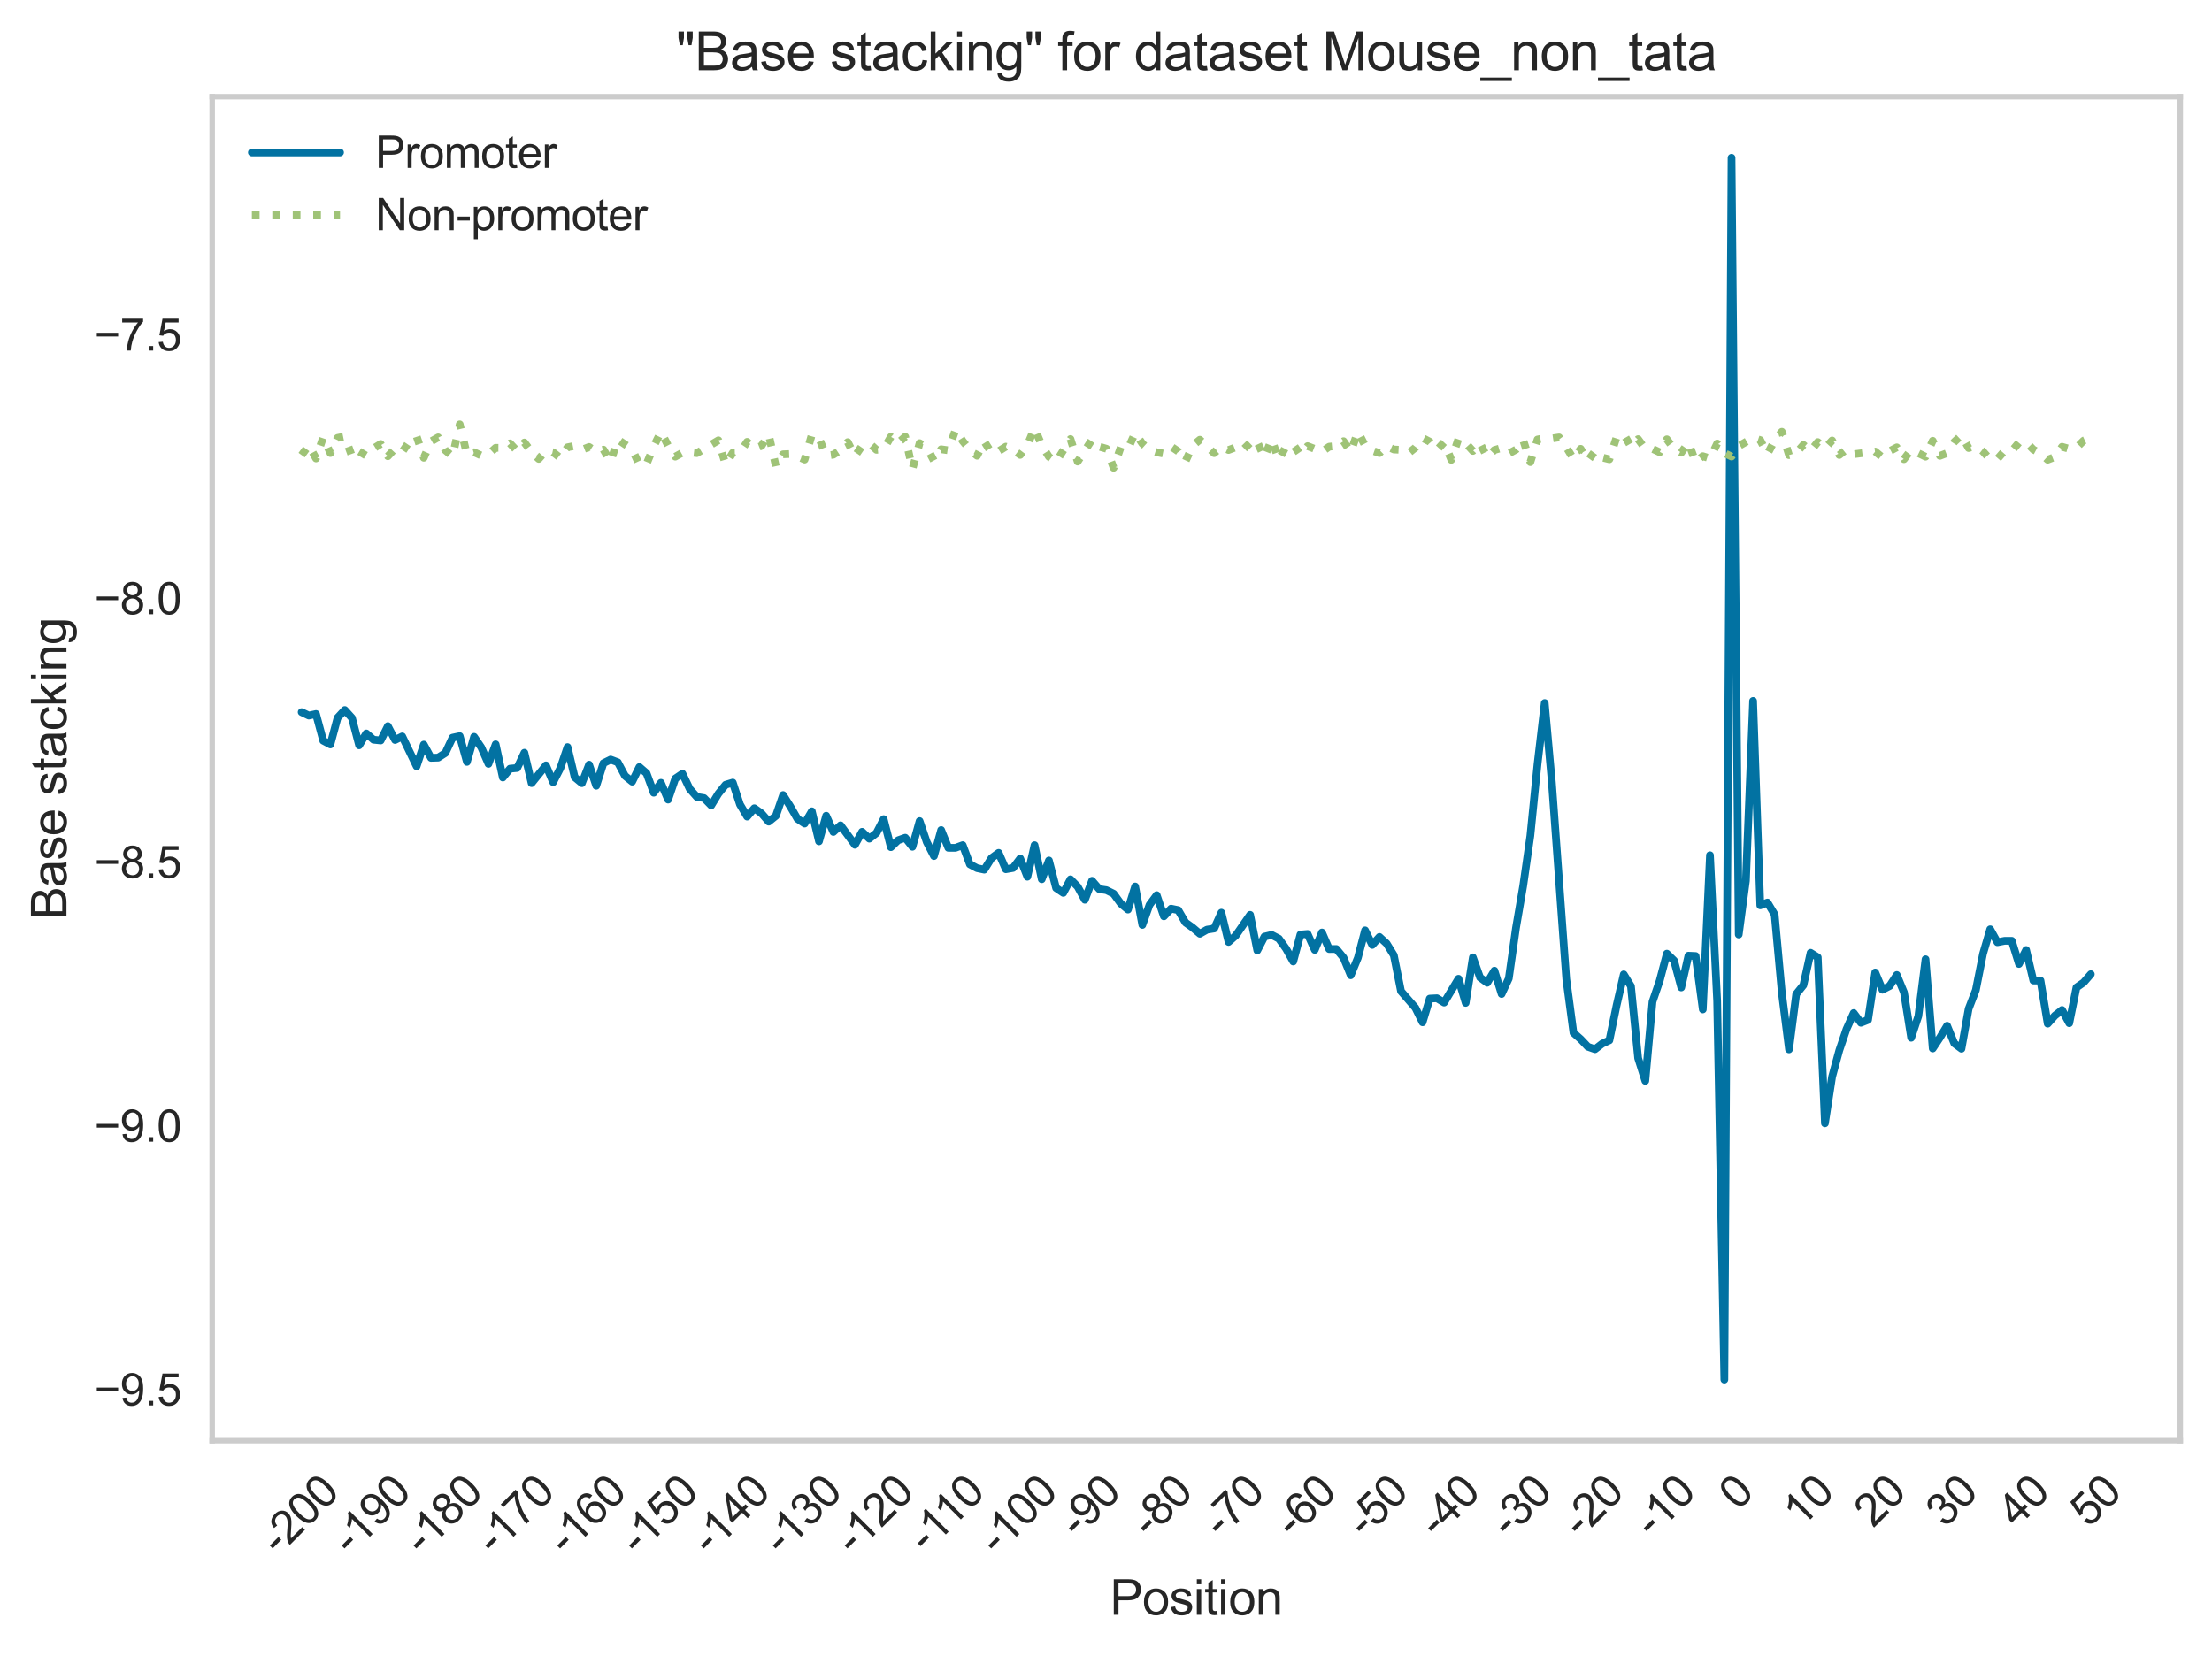 <?xml version="1.0" encoding="utf-8" standalone="no"?>
<!DOCTYPE svg PUBLIC "-//W3C//DTD SVG 1.1//EN"
  "http://www.w3.org/Graphics/SVG/1.1/DTD/svg11.dtd">
<svg xmlns:xlink="http://www.w3.org/1999/xlink" width="501.729pt" height="375.733pt" viewBox="0 0 501.729 375.733" xmlns="http://www.w3.org/2000/svg" version="1.1">
 <defs>
  <style type="text/css">*{stroke-linejoin: round; stroke-linecap: butt}</style>
 </defs>
 <g id="figure_1">
  <g id="patch_1">
   <path d="M 0 375.733 
L 501.729 375.733 
L 501.729 0 
L 0 0 
z
" style="fill: #ffffff"/>
  </g>
  <g id="axes_1">
   <g id="patch_2">
    <path d="M 48.129 326.856 
L 494.529 326.856 
L 494.529 21.936 
L 48.129 21.936 
z
" style="fill: #ffffff"/>
   </g>
   <g id="matplotlib.axis_1">
    <g id="xtick_1">
     <g id="line2d_1"/>
     <g id="text_1">
      <!-- -200 -->
      <g style="fill: #262626" transform="translate(63.173 353.068) rotate(-45) scale(0.1 -0.1)">
       <defs>
        <path id="ArialMT-2d" d="M 203 1375 
L 203 1941 
L 1931 1941 
L 1931 1375 
L 203 1375 
z
" transform="scale(0.016)"/>
        <path id="ArialMT-32" d="M 3222 541 
L 3222 0 
L 194 0 
Q 188 203 259 391 
Q 375 700 629 1000 
Q 884 1300 1366 1694 
Q 2113 2306 2375 2664 
Q 2638 3022 2638 3341 
Q 2638 3675 2398 3904 
Q 2159 4134 1775 4134 
Q 1369 4134 1125 3890 
Q 881 3647 878 3216 
L 300 3275 
Q 359 3922 746 4261 
Q 1134 4600 1788 4600 
Q 2447 4600 2831 4234 
Q 3216 3869 3216 3328 
Q 3216 3053 3103 2787 
Q 2991 2522 2730 2228 
Q 2469 1934 1863 1422 
Q 1356 997 1212 845 
Q 1069 694 975 541 
L 3222 541 
z
" transform="scale(0.016)"/>
        <path id="ArialMT-30" d="M 266 2259 
Q 266 3072 433 3567 
Q 600 4063 929 4331 
Q 1259 4600 1759 4600 
Q 2128 4600 2406 4451 
Q 2684 4303 2865 4023 
Q 3047 3744 3150 3342 
Q 3253 2941 3253 2259 
Q 3253 1453 3087 958 
Q 2922 463 2592 192 
Q 2263 -78 1759 -78 
Q 1097 -78 719 397 
Q 266 969 266 2259 
z
M 844 2259 
Q 844 1131 1108 757 
Q 1372 384 1759 384 
Q 2147 384 2411 759 
Q 2675 1134 2675 2259 
Q 2675 3391 2411 3762 
Q 2147 4134 1753 4134 
Q 1366 4134 1134 3806 
Q 844 3388 844 2259 
z
" transform="scale(0.016)"/>
       </defs>
       <use xlink:href="#ArialMT-2d"/>
       <use xlink:href="#ArialMT-32" x="33.301"/>
       <use xlink:href="#ArialMT-30" x="88.916"/>
       <use xlink:href="#ArialMT-30" x="144.531"/>
      </g>
     </g>
    </g>
    <g id="xtick_2">
     <g id="line2d_2"/>
     <g id="text_2">
      <!-- -190 -->
      <g style="fill: #262626" transform="translate(79.471 353.068) rotate(-45) scale(0.1 -0.1)">
       <defs>
        <path id="ArialMT-31" d="M 2384 0 
L 1822 0 
L 1822 3584 
Q 1619 3391 1289 3197 
Q 959 3003 697 2906 
L 697 3450 
Q 1169 3672 1522 3987 
Q 1875 4303 2022 4600 
L 2384 4600 
L 2384 0 
z
" transform="scale(0.016)"/>
        <path id="ArialMT-39" d="M 350 1059 
L 891 1109 
Q 959 728 1153 556 
Q 1347 384 1650 384 
Q 1909 384 2104 503 
Q 2300 622 2425 820 
Q 2550 1019 2634 1356 
Q 2719 1694 2719 2044 
Q 2719 2081 2716 2156 
Q 2547 1888 2255 1720 
Q 1963 1553 1622 1553 
Q 1053 1553 659 1965 
Q 266 2378 266 3053 
Q 266 3750 677 4175 
Q 1088 4600 1706 4600 
Q 2153 4600 2523 4359 
Q 2894 4119 3086 3673 
Q 3278 3228 3278 2384 
Q 3278 1506 3087 986 
Q 2897 466 2520 194 
Q 2144 -78 1638 -78 
Q 1100 -78 759 220 
Q 419 519 350 1059 
z
M 2653 3081 
Q 2653 3566 2395 3850 
Q 2138 4134 1775 4134 
Q 1400 4134 1122 3828 
Q 844 3522 844 3034 
Q 844 2597 1108 2323 
Q 1372 2050 1759 2050 
Q 2150 2050 2401 2323 
Q 2653 2597 2653 3081 
z
" transform="scale(0.016)"/>
       </defs>
       <use xlink:href="#ArialMT-2d"/>
       <use xlink:href="#ArialMT-31" x="33.301"/>
       <use xlink:href="#ArialMT-39" x="88.916"/>
       <use xlink:href="#ArialMT-30" x="144.531"/>
      </g>
     </g>
    </g>
    <g id="xtick_3">
     <g id="line2d_3"/>
     <g id="text_3">
      <!-- -180 -->
      <g style="fill: #262626" transform="translate(95.769 353.068) rotate(-45) scale(0.1 -0.1)">
       <defs>
        <path id="ArialMT-38" d="M 1131 2484 
Q 781 2613 612 2850 
Q 444 3088 444 3419 
Q 444 3919 803 4259 
Q 1163 4600 1759 4600 
Q 2359 4600 2725 4251 
Q 3091 3903 3091 3403 
Q 3091 3084 2923 2848 
Q 2756 2613 2416 2484 
Q 2838 2347 3058 2040 
Q 3278 1734 3278 1309 
Q 3278 722 2862 322 
Q 2447 -78 1769 -78 
Q 1091 -78 675 323 
Q 259 725 259 1325 
Q 259 1772 486 2073 
Q 713 2375 1131 2484 
z
M 1019 3438 
Q 1019 3113 1228 2906 
Q 1438 2700 1772 2700 
Q 2097 2700 2305 2904 
Q 2513 3109 2513 3406 
Q 2513 3716 2298 3927 
Q 2084 4138 1766 4138 
Q 1444 4138 1231 3931 
Q 1019 3725 1019 3438 
z
M 838 1322 
Q 838 1081 952 856 
Q 1066 631 1291 507 
Q 1516 384 1775 384 
Q 2178 384 2440 643 
Q 2703 903 2703 1303 
Q 2703 1709 2433 1975 
Q 2163 2241 1756 2241 
Q 1359 2241 1098 1978 
Q 838 1716 838 1322 
z
" transform="scale(0.016)"/>
       </defs>
       <use xlink:href="#ArialMT-2d"/>
       <use xlink:href="#ArialMT-31" x="33.301"/>
       <use xlink:href="#ArialMT-38" x="88.916"/>
       <use xlink:href="#ArialMT-30" x="144.531"/>
      </g>
     </g>
    </g>
    <g id="xtick_4">
     <g id="line2d_4"/>
     <g id="text_4">
      <!-- -170 -->
      <g style="fill: #262626" transform="translate(112.067 353.068) rotate(-45) scale(0.1 -0.1)">
       <defs>
        <path id="ArialMT-37" d="M 303 3981 
L 303 4522 
L 3269 4522 
L 3269 4084 
Q 2831 3619 2401 2847 
Q 1972 2075 1738 1259 
Q 1569 684 1522 0 
L 944 0 
Q 953 541 1156 1306 
Q 1359 2072 1739 2783 
Q 2119 3494 2547 3981 
L 303 3981 
z
" transform="scale(0.016)"/>
       </defs>
       <use xlink:href="#ArialMT-2d"/>
       <use xlink:href="#ArialMT-31" x="33.301"/>
       <use xlink:href="#ArialMT-37" x="88.916"/>
       <use xlink:href="#ArialMT-30" x="144.531"/>
      </g>
     </g>
    </g>
    <g id="xtick_5">
     <g id="line2d_5"/>
     <g id="text_5">
      <!-- -160 -->
      <g style="fill: #262626" transform="translate(128.364 353.068) rotate(-45) scale(0.1 -0.1)">
       <defs>
        <path id="ArialMT-36" d="M 3184 3459 
L 2625 3416 
Q 2550 3747 2413 3897 
Q 2184 4138 1850 4138 
Q 1581 4138 1378 3988 
Q 1113 3794 959 3422 
Q 806 3050 800 2363 
Q 1003 2672 1297 2822 
Q 1591 2972 1913 2972 
Q 2475 2972 2870 2558 
Q 3266 2144 3266 1488 
Q 3266 1056 3080 686 
Q 2894 316 2569 119 
Q 2244 -78 1831 -78 
Q 1128 -78 684 439 
Q 241 956 241 2144 
Q 241 3472 731 4075 
Q 1159 4600 1884 4600 
Q 2425 4600 2770 4297 
Q 3116 3994 3184 3459 
z
M 888 1484 
Q 888 1194 1011 928 
Q 1134 663 1356 523 
Q 1578 384 1822 384 
Q 2178 384 2434 671 
Q 2691 959 2691 1453 
Q 2691 1928 2437 2201 
Q 2184 2475 1800 2475 
Q 1419 2475 1153 2201 
Q 888 1928 888 1484 
z
" transform="scale(0.016)"/>
       </defs>
       <use xlink:href="#ArialMT-2d"/>
       <use xlink:href="#ArialMT-31" x="33.301"/>
       <use xlink:href="#ArialMT-36" x="88.916"/>
       <use xlink:href="#ArialMT-30" x="144.531"/>
      </g>
     </g>
    </g>
    <g id="xtick_6">
     <g id="line2d_6"/>
     <g id="text_6">
      <!-- -150 -->
      <g style="fill: #262626" transform="translate(144.662 353.068) rotate(-45) scale(0.1 -0.1)">
       <defs>
        <path id="ArialMT-35" d="M 266 1200 
L 856 1250 
Q 922 819 1161 601 
Q 1400 384 1738 384 
Q 2144 384 2425 690 
Q 2706 997 2706 1503 
Q 2706 1984 2436 2262 
Q 2166 2541 1728 2541 
Q 1456 2541 1237 2417 
Q 1019 2294 894 2097 
L 366 2166 
L 809 4519 
L 3088 4519 
L 3088 3981 
L 1259 3981 
L 1013 2750 
Q 1425 3038 1878 3038 
Q 2478 3038 2890 2622 
Q 3303 2206 3303 1553 
Q 3303 931 2941 478 
Q 2500 -78 1738 -78 
Q 1113 -78 717 272 
Q 322 622 266 1200 
z
" transform="scale(0.016)"/>
       </defs>
       <use xlink:href="#ArialMT-2d"/>
       <use xlink:href="#ArialMT-31" x="33.301"/>
       <use xlink:href="#ArialMT-35" x="88.916"/>
       <use xlink:href="#ArialMT-30" x="144.531"/>
      </g>
     </g>
    </g>
    <g id="xtick_7">
     <g id="line2d_7"/>
     <g id="text_7">
      <!-- -140 -->
      <g style="fill: #262626" transform="translate(160.96 353.068) rotate(-45) scale(0.1 -0.1)">
       <defs>
        <path id="ArialMT-34" d="M 2069 0 
L 2069 1097 
L 81 1097 
L 81 1613 
L 2172 4581 
L 2631 4581 
L 2631 1613 
L 3250 1613 
L 3250 1097 
L 2631 1097 
L 2631 0 
L 2069 0 
z
M 2069 1613 
L 2069 3678 
L 634 1613 
L 2069 1613 
z
" transform="scale(0.016)"/>
       </defs>
       <use xlink:href="#ArialMT-2d"/>
       <use xlink:href="#ArialMT-31" x="33.301"/>
       <use xlink:href="#ArialMT-34" x="88.916"/>
       <use xlink:href="#ArialMT-30" x="144.531"/>
      </g>
     </g>
    </g>
    <g id="xtick_8">
     <g id="line2d_8"/>
     <g id="text_8">
      <!-- -130 -->
      <g style="fill: #262626" transform="translate(177.258 353.068) rotate(-45) scale(0.1 -0.1)">
       <defs>
        <path id="ArialMT-33" d="M 269 1209 
L 831 1284 
Q 928 806 1161 595 
Q 1394 384 1728 384 
Q 2125 384 2398 659 
Q 2672 934 2672 1341 
Q 2672 1728 2419 1979 
Q 2166 2231 1775 2231 
Q 1616 2231 1378 2169 
L 1441 2663 
Q 1497 2656 1531 2656 
Q 1891 2656 2178 2843 
Q 2466 3031 2466 3422 
Q 2466 3731 2256 3934 
Q 2047 4138 1716 4138 
Q 1388 4138 1169 3931 
Q 950 3725 888 3313 
L 325 3413 
Q 428 3978 793 4289 
Q 1159 4600 1703 4600 
Q 2078 4600 2393 4439 
Q 2709 4278 2876 4000 
Q 3044 3722 3044 3409 
Q 3044 3113 2884 2869 
Q 2725 2625 2413 2481 
Q 2819 2388 3044 2092 
Q 3269 1797 3269 1353 
Q 3269 753 2831 336 
Q 2394 -81 1725 -81 
Q 1122 -81 723 278 
Q 325 638 269 1209 
z
" transform="scale(0.016)"/>
       </defs>
       <use xlink:href="#ArialMT-2d"/>
       <use xlink:href="#ArialMT-31" x="33.301"/>
       <use xlink:href="#ArialMT-33" x="88.916"/>
       <use xlink:href="#ArialMT-30" x="144.531"/>
      </g>
     </g>
    </g>
    <g id="xtick_9">
     <g id="line2d_9"/>
     <g id="text_9">
      <!-- -120 -->
      <g style="fill: #262626" transform="translate(193.556 353.068) rotate(-45) scale(0.1 -0.1)">
       <use xlink:href="#ArialMT-2d"/>
       <use xlink:href="#ArialMT-31" x="33.301"/>
       <use xlink:href="#ArialMT-32" x="88.916"/>
       <use xlink:href="#ArialMT-30" x="144.531"/>
      </g>
     </g>
    </g>
    <g id="xtick_10">
     <g id="line2d_10"/>
     <g id="text_10">
      <!-- -110 -->
      <g style="fill: #262626" transform="translate(210.115 352.546) rotate(-45) scale(0.1 -0.1)">
       <use xlink:href="#ArialMT-2d"/>
       <use xlink:href="#ArialMT-31" x="33.301"/>
       <use xlink:href="#ArialMT-31" x="81.541"/>
       <use xlink:href="#ArialMT-30" x="137.156"/>
      </g>
     </g>
    </g>
    <g id="xtick_11">
     <g id="line2d_11"/>
     <g id="text_11">
      <!-- -100 -->
      <g style="fill: #262626" transform="translate(226.152 353.068) rotate(-45) scale(0.1 -0.1)">
       <use xlink:href="#ArialMT-2d"/>
       <use xlink:href="#ArialMT-31" x="33.301"/>
       <use xlink:href="#ArialMT-30" x="88.916"/>
       <use xlink:href="#ArialMT-30" x="144.531"/>
      </g>
     </g>
    </g>
    <g id="xtick_12">
     <g id="line2d_12"/>
     <g id="text_12">
      <!-- -90 -->
      <g style="fill: #262626" transform="translate(244.416 349.136) rotate(-45) scale(0.1 -0.1)">
       <use xlink:href="#ArialMT-2d"/>
       <use xlink:href="#ArialMT-39" x="33.301"/>
       <use xlink:href="#ArialMT-30" x="88.916"/>
      </g>
     </g>
    </g>
    <g id="xtick_13">
     <g id="line2d_13"/>
     <g id="text_13">
      <!-- -80 -->
      <g style="fill: #262626" transform="translate(260.714 349.136) rotate(-45) scale(0.1 -0.1)">
       <use xlink:href="#ArialMT-2d"/>
       <use xlink:href="#ArialMT-38" x="33.301"/>
       <use xlink:href="#ArialMT-30" x="88.916"/>
      </g>
     </g>
    </g>
    <g id="xtick_14">
     <g id="line2d_14"/>
     <g id="text_14">
      <!-- -70 -->
      <g style="fill: #262626" transform="translate(277.012 349.136) rotate(-45) scale(0.1 -0.1)">
       <use xlink:href="#ArialMT-2d"/>
       <use xlink:href="#ArialMT-37" x="33.301"/>
       <use xlink:href="#ArialMT-30" x="88.916"/>
      </g>
     </g>
    </g>
    <g id="xtick_15">
     <g id="line2d_15"/>
     <g id="text_15">
      <!-- -60 -->
      <g style="fill: #262626" transform="translate(293.31 349.136) rotate(-45) scale(0.1 -0.1)">
       <use xlink:href="#ArialMT-2d"/>
       <use xlink:href="#ArialMT-36" x="33.301"/>
       <use xlink:href="#ArialMT-30" x="88.916"/>
      </g>
     </g>
    </g>
    <g id="xtick_16">
     <g id="line2d_16"/>
     <g id="text_16">
      <!-- -50 -->
      <g style="fill: #262626" transform="translate(309.608 349.136) rotate(-45) scale(0.1 -0.1)">
       <use xlink:href="#ArialMT-2d"/>
       <use xlink:href="#ArialMT-35" x="33.301"/>
       <use xlink:href="#ArialMT-30" x="88.916"/>
      </g>
     </g>
    </g>
    <g id="xtick_17">
     <g id="line2d_17"/>
     <g id="text_17">
      <!-- -40 -->
      <g style="fill: #262626" transform="translate(325.906 349.136) rotate(-45) scale(0.1 -0.1)">
       <use xlink:href="#ArialMT-2d"/>
       <use xlink:href="#ArialMT-34" x="33.301"/>
       <use xlink:href="#ArialMT-30" x="88.916"/>
      </g>
     </g>
    </g>
    <g id="xtick_18">
     <g id="line2d_18"/>
     <g id="text_18">
      <!-- -30 -->
      <g style="fill: #262626" transform="translate(342.203 349.136) rotate(-45) scale(0.1 -0.1)">
       <use xlink:href="#ArialMT-2d"/>
       <use xlink:href="#ArialMT-33" x="33.301"/>
       <use xlink:href="#ArialMT-30" x="88.916"/>
      </g>
     </g>
    </g>
    <g id="xtick_19">
     <g id="line2d_19"/>
     <g id="text_19">
      <!-- -20 -->
      <g style="fill: #262626" transform="translate(358.501 349.136) rotate(-45) scale(0.1 -0.1)">
       <use xlink:href="#ArialMT-2d"/>
       <use xlink:href="#ArialMT-32" x="33.301"/>
       <use xlink:href="#ArialMT-30" x="88.916"/>
      </g>
     </g>
    </g>
    <g id="xtick_20">
     <g id="line2d_20"/>
     <g id="text_20">
      <!-- -10 -->
      <g style="fill: #262626" transform="translate(374.799 349.136) rotate(-45) scale(0.1 -0.1)">
       <use xlink:href="#ArialMT-2d"/>
       <use xlink:href="#ArialMT-31" x="33.301"/>
       <use xlink:href="#ArialMT-30" x="88.916"/>
      </g>
     </g>
    </g>
    <g id="xtick_21">
     <g id="line2d_21"/>
     <g id="text_21">
      <!-- 0 -->
      <g style="fill: #262626" transform="translate(394.241 342.849) rotate(-45) scale(0.1 -0.1)">
       <use xlink:href="#ArialMT-30"/>
      </g>
     </g>
    </g>
    <g id="xtick_22">
     <g id="line2d_22"/>
     <g id="text_22">
      <!-- 10 -->
      <g style="fill: #262626" transform="translate(408.572 346.781) rotate(-45) scale(0.1 -0.1)">
       <use xlink:href="#ArialMT-31"/>
       <use xlink:href="#ArialMT-30" x="55.615"/>
      </g>
     </g>
    </g>
    <g id="xtick_23">
     <g id="line2d_23"/>
     <g id="text_23">
      <!-- 20 -->
      <g style="fill: #262626" transform="translate(424.87 346.781) rotate(-45) scale(0.1 -0.1)">
       <use xlink:href="#ArialMT-32"/>
       <use xlink:href="#ArialMT-30" x="55.615"/>
      </g>
     </g>
    </g>
    <g id="xtick_24">
     <g id="line2d_24"/>
     <g id="text_24">
      <!-- 30 -->
      <g style="fill: #262626" transform="translate(441.168 346.781) rotate(-45) scale(0.1 -0.1)">
       <use xlink:href="#ArialMT-33"/>
       <use xlink:href="#ArialMT-30" x="55.615"/>
      </g>
     </g>
    </g>
    <g id="xtick_25">
     <g id="line2d_25"/>
     <g id="text_25">
      <!-- 40 -->
      <g style="fill: #262626" transform="translate(457.466 346.781) rotate(-45) scale(0.1 -0.1)">
       <use xlink:href="#ArialMT-34"/>
       <use xlink:href="#ArialMT-30" x="55.615"/>
      </g>
     </g>
    </g>
    <g id="xtick_26">
     <g id="line2d_26"/>
     <g id="text_26">
      <!-- 50 -->
      <g style="fill: #262626" transform="translate(473.764 346.781) rotate(-45) scale(0.1 -0.1)">
       <use xlink:href="#ArialMT-35"/>
       <use xlink:href="#ArialMT-30" x="55.615"/>
      </g>
     </g>
    </g>
    <g id="text_27">
     <!-- Position -->
     <g style="fill: #262626" transform="translate(251.763 366.347) scale(0.11 -0.11)">
      <defs>
       <path id="ArialMT-50" d="M 494 0 
L 494 4581 
L 2222 4581 
Q 2678 4581 2919 4538 
Q 3256 4481 3484 4323 
Q 3713 4166 3852 3881 
Q 3991 3597 3991 3256 
Q 3991 2672 3619 2267 
Q 3247 1863 2275 1863 
L 1100 1863 
L 1100 0 
L 494 0 
z
M 1100 2403 
L 2284 2403 
Q 2872 2403 3119 2622 
Q 3366 2841 3366 3238 
Q 3366 3525 3220 3729 
Q 3075 3934 2838 4000 
Q 2684 4041 2272 4041 
L 1100 4041 
L 1100 2403 
z
" transform="scale(0.016)"/>
       <path id="ArialMT-6f" d="M 213 1659 
Q 213 2581 725 3025 
Q 1153 3394 1769 3394 
Q 2453 3394 2887 2945 
Q 3322 2497 3322 1706 
Q 3322 1066 3130 698 
Q 2938 331 2570 128 
Q 2203 -75 1769 -75 
Q 1072 -75 642 372 
Q 213 819 213 1659 
z
M 791 1659 
Q 791 1022 1069 705 
Q 1347 388 1769 388 
Q 2188 388 2466 706 
Q 2744 1025 2744 1678 
Q 2744 2294 2464 2611 
Q 2184 2928 1769 2928 
Q 1347 2928 1069 2612 
Q 791 2297 791 1659 
z
" transform="scale(0.016)"/>
       <path id="ArialMT-73" d="M 197 991 
L 753 1078 
Q 800 744 1014 566 
Q 1228 388 1613 388 
Q 2000 388 2187 545 
Q 2375 703 2375 916 
Q 2375 1106 2209 1216 
Q 2094 1291 1634 1406 
Q 1016 1563 777 1677 
Q 538 1791 414 1992 
Q 291 2194 291 2438 
Q 291 2659 392 2848 
Q 494 3038 669 3163 
Q 800 3259 1026 3326 
Q 1253 3394 1513 3394 
Q 1903 3394 2198 3281 
Q 2494 3169 2634 2976 
Q 2775 2784 2828 2463 
L 2278 2388 
Q 2241 2644 2061 2787 
Q 1881 2931 1553 2931 
Q 1166 2931 1000 2803 
Q 834 2675 834 2503 
Q 834 2394 903 2306 
Q 972 2216 1119 2156 
Q 1203 2125 1616 2013 
Q 2213 1853 2448 1751 
Q 2684 1650 2818 1456 
Q 2953 1263 2953 975 
Q 2953 694 2789 445 
Q 2625 197 2315 61 
Q 2006 -75 1616 -75 
Q 969 -75 630 194 
Q 291 463 197 991 
z
" transform="scale(0.016)"/>
       <path id="ArialMT-69" d="M 425 3934 
L 425 4581 
L 988 4581 
L 988 3934 
L 425 3934 
z
M 425 0 
L 425 3319 
L 988 3319 
L 988 0 
L 425 0 
z
" transform="scale(0.016)"/>
       <path id="ArialMT-74" d="M 1650 503 
L 1731 6 
Q 1494 -44 1306 -44 
Q 1000 -44 831 53 
Q 663 150 594 308 
Q 525 466 525 972 
L 525 2881 
L 113 2881 
L 113 3319 
L 525 3319 
L 525 4141 
L 1084 4478 
L 1084 3319 
L 1650 3319 
L 1650 2881 
L 1084 2881 
L 1084 941 
Q 1084 700 1114 631 
Q 1144 563 1211 522 
Q 1278 481 1403 481 
Q 1497 481 1650 503 
z
" transform="scale(0.016)"/>
       <path id="ArialMT-6e" d="M 422 0 
L 422 3319 
L 928 3319 
L 928 2847 
Q 1294 3394 1984 3394 
Q 2284 3394 2536 3286 
Q 2788 3178 2913 3003 
Q 3038 2828 3088 2588 
Q 3119 2431 3119 2041 
L 3119 0 
L 2556 0 
L 2556 2019 
Q 2556 2363 2490 2533 
Q 2425 2703 2258 2804 
Q 2091 2906 1866 2906 
Q 1506 2906 1245 2678 
Q 984 2450 984 1813 
L 984 0 
L 422 0 
z
" transform="scale(0.016)"/>
      </defs>
      <use xlink:href="#ArialMT-50"/>
      <use xlink:href="#ArialMT-6f" x="66.699"/>
      <use xlink:href="#ArialMT-73" x="122.314"/>
      <use xlink:href="#ArialMT-69" x="172.314"/>
      <use xlink:href="#ArialMT-74" x="194.531"/>
      <use xlink:href="#ArialMT-69" x="222.314"/>
      <use xlink:href="#ArialMT-6f" x="244.531"/>
      <use xlink:href="#ArialMT-6e" x="300.146"/>
     </g>
    </g>
   </g>
   <g id="matplotlib.axis_2">
    <g id="ytick_1">
     <g id="line2d_27"/>
     <g id="text_28">
      <!-- −9.5 -->
      <g style="fill: #262626" transform="translate(21.389 318.846) scale(0.1 -0.1)">
       <defs>
        <path id="ArialMT-2212" d="M 3381 1997 
L 356 1997 
L 356 2522 
L 3381 2522 
L 3381 1997 
z
" transform="scale(0.016)"/>
        <path id="ArialMT-2e" d="M 581 0 
L 581 641 
L 1222 641 
L 1222 0 
L 581 0 
z
" transform="scale(0.016)"/>
       </defs>
       <use xlink:href="#ArialMT-2212"/>
       <use xlink:href="#ArialMT-39" x="58.398"/>
       <use xlink:href="#ArialMT-2e" x="114.014"/>
       <use xlink:href="#ArialMT-35" x="141.797"/>
      </g>
     </g>
    </g>
    <g id="ytick_2">
     <g id="line2d_28"/>
     <g id="text_29">
      <!-- −9.0 -->
      <g style="fill: #262626" transform="translate(21.389 259.017) scale(0.1 -0.1)">
       <use xlink:href="#ArialMT-2212"/>
       <use xlink:href="#ArialMT-39" x="58.398"/>
       <use xlink:href="#ArialMT-2e" x="114.014"/>
       <use xlink:href="#ArialMT-30" x="141.797"/>
      </g>
     </g>
    </g>
    <g id="ytick_3">
     <g id="line2d_29"/>
     <g id="text_30">
      <!-- −8.5 -->
      <g style="fill: #262626" transform="translate(21.389 199.188) scale(0.1 -0.1)">
       <use xlink:href="#ArialMT-2212"/>
       <use xlink:href="#ArialMT-38" x="58.398"/>
       <use xlink:href="#ArialMT-2e" x="114.014"/>
       <use xlink:href="#ArialMT-35" x="141.797"/>
      </g>
     </g>
    </g>
    <g id="ytick_4">
     <g id="line2d_30"/>
     <g id="text_31">
      <!-- −8.0 -->
      <g style="fill: #262626" transform="translate(21.389 139.36) scale(0.1 -0.1)">
       <use xlink:href="#ArialMT-2212"/>
       <use xlink:href="#ArialMT-38" x="58.398"/>
       <use xlink:href="#ArialMT-2e" x="114.014"/>
       <use xlink:href="#ArialMT-30" x="141.797"/>
      </g>
     </g>
    </g>
    <g id="ytick_5">
     <g id="line2d_31"/>
     <g id="text_32">
      <!-- −7.5 -->
      <g style="fill: #262626" transform="translate(21.389 79.531) scale(0.1 -0.1)">
       <use xlink:href="#ArialMT-2212"/>
       <use xlink:href="#ArialMT-37" x="58.398"/>
       <use xlink:href="#ArialMT-2e" x="114.014"/>
       <use xlink:href="#ArialMT-35" x="141.797"/>
      </g>
     </g>
    </g>
    <g id="text_33">
     <!-- Base stacking -->
     <g style="fill: #262626" transform="translate(15.074 208.635) rotate(-90) scale(0.11 -0.11)">
      <defs>
       <path id="ArialMT-42" d="M 469 0 
L 469 4581 
L 2188 4581 
Q 2713 4581 3030 4442 
Q 3347 4303 3526 4014 
Q 3706 3725 3706 3409 
Q 3706 3116 3547 2856 
Q 3388 2597 3066 2438 
Q 3481 2316 3704 2022 
Q 3928 1728 3928 1328 
Q 3928 1006 3792 729 
Q 3656 453 3456 303 
Q 3256 153 2954 76 
Q 2653 0 2216 0 
L 469 0 
z
M 1075 2656 
L 2066 2656 
Q 2469 2656 2644 2709 
Q 2875 2778 2992 2937 
Q 3109 3097 3109 3338 
Q 3109 3566 3000 3739 
Q 2891 3913 2687 3977 
Q 2484 4041 1991 4041 
L 1075 4041 
L 1075 2656 
z
M 1075 541 
L 2216 541 
Q 2509 541 2628 563 
Q 2838 600 2978 687 
Q 3119 775 3209 942 
Q 3300 1109 3300 1328 
Q 3300 1584 3169 1773 
Q 3038 1963 2805 2039 
Q 2572 2116 2134 2116 
L 1075 2116 
L 1075 541 
z
" transform="scale(0.016)"/>
       <path id="ArialMT-61" d="M 2588 409 
Q 2275 144 1986 34 
Q 1697 -75 1366 -75 
Q 819 -75 525 192 
Q 231 459 231 875 
Q 231 1119 342 1320 
Q 453 1522 633 1644 
Q 813 1766 1038 1828 
Q 1203 1872 1538 1913 
Q 2219 1994 2541 2106 
Q 2544 2222 2544 2253 
Q 2544 2597 2384 2738 
Q 2169 2928 1744 2928 
Q 1347 2928 1158 2789 
Q 969 2650 878 2297 
L 328 2372 
Q 403 2725 575 2942 
Q 747 3159 1072 3276 
Q 1397 3394 1825 3394 
Q 2250 3394 2515 3294 
Q 2781 3194 2906 3042 
Q 3031 2891 3081 2659 
Q 3109 2516 3109 2141 
L 3109 1391 
Q 3109 606 3145 398 
Q 3181 191 3288 0 
L 2700 0 
Q 2613 175 2588 409 
z
M 2541 1666 
Q 2234 1541 1622 1453 
Q 1275 1403 1131 1340 
Q 988 1278 909 1158 
Q 831 1038 831 891 
Q 831 666 1001 516 
Q 1172 366 1500 366 
Q 1825 366 2078 508 
Q 2331 650 2450 897 
Q 2541 1088 2541 1459 
L 2541 1666 
z
" transform="scale(0.016)"/>
       <path id="ArialMT-65" d="M 2694 1069 
L 3275 997 
Q 3138 488 2766 206 
Q 2394 -75 1816 -75 
Q 1088 -75 661 373 
Q 234 822 234 1631 
Q 234 2469 665 2931 
Q 1097 3394 1784 3394 
Q 2450 3394 2872 2941 
Q 3294 2488 3294 1666 
Q 3294 1616 3291 1516 
L 816 1516 
Q 847 969 1125 678 
Q 1403 388 1819 388 
Q 2128 388 2347 550 
Q 2566 713 2694 1069 
z
M 847 1978 
L 2700 1978 
Q 2663 2397 2488 2606 
Q 2219 2931 1791 2931 
Q 1403 2931 1139 2672 
Q 875 2413 847 1978 
z
" transform="scale(0.016)"/>
       <path id="ArialMT-20" transform="scale(0.016)"/>
       <path id="ArialMT-63" d="M 2588 1216 
L 3141 1144 
Q 3050 572 2676 248 
Q 2303 -75 1759 -75 
Q 1078 -75 664 370 
Q 250 816 250 1647 
Q 250 2184 428 2587 
Q 606 2991 970 3192 
Q 1334 3394 1763 3394 
Q 2303 3394 2647 3120 
Q 2991 2847 3088 2344 
L 2541 2259 
Q 2463 2594 2264 2762 
Q 2066 2931 1784 2931 
Q 1359 2931 1093 2626 
Q 828 2322 828 1663 
Q 828 994 1084 691 
Q 1341 388 1753 388 
Q 2084 388 2306 591 
Q 2528 794 2588 1216 
z
" transform="scale(0.016)"/>
       <path id="ArialMT-6b" d="M 425 0 
L 425 4581 
L 988 4581 
L 988 1969 
L 2319 3319 
L 3047 3319 
L 1778 2088 
L 3175 0 
L 2481 0 
L 1384 1697 
L 988 1316 
L 988 0 
L 425 0 
z
" transform="scale(0.016)"/>
       <path id="ArialMT-67" d="M 319 -275 
L 866 -356 
Q 900 -609 1056 -725 
Q 1266 -881 1628 -881 
Q 2019 -881 2231 -725 
Q 2444 -569 2519 -288 
Q 2563 -116 2559 434 
Q 2191 0 1641 0 
Q 956 0 581 494 
Q 206 988 206 1678 
Q 206 2153 378 2554 
Q 550 2956 876 3175 
Q 1203 3394 1644 3394 
Q 2231 3394 2613 2919 
L 2613 3319 
L 3131 3319 
L 3131 450 
Q 3131 -325 2973 -648 
Q 2816 -972 2473 -1159 
Q 2131 -1347 1631 -1347 
Q 1038 -1347 672 -1080 
Q 306 -813 319 -275 
z
M 784 1719 
Q 784 1066 1043 766 
Q 1303 466 1694 466 
Q 2081 466 2343 764 
Q 2606 1063 2606 1700 
Q 2606 2309 2336 2618 
Q 2066 2928 1684 2928 
Q 1309 2928 1046 2623 
Q 784 2319 784 1719 
z
" transform="scale(0.016)"/>
      </defs>
      <use xlink:href="#ArialMT-42"/>
      <use xlink:href="#ArialMT-61" x="66.699"/>
      <use xlink:href="#ArialMT-73" x="122.314"/>
      <use xlink:href="#ArialMT-65" x="172.314"/>
      <use xlink:href="#ArialMT-20" x="227.93"/>
      <use xlink:href="#ArialMT-73" x="255.713"/>
      <use xlink:href="#ArialMT-74" x="305.713"/>
      <use xlink:href="#ArialMT-61" x="333.496"/>
      <use xlink:href="#ArialMT-63" x="389.111"/>
      <use xlink:href="#ArialMT-6b" x="439.111"/>
      <use xlink:href="#ArialMT-69" x="489.111"/>
      <use xlink:href="#ArialMT-6e" x="511.328"/>
      <use xlink:href="#ArialMT-67" x="566.943"/>
     </g>
    </g>
   </g>
   <g id="line2d_32">
    <path d="M 68.42 161.568 
L 70.05 162.344 
L 71.68 161.991 
L 73.31 168.04 
L 74.939 168.903 
L 76.569 162.846 
L 78.199 161.083 
L 79.829 162.882 
L 81.459 169.098 
L 83.088 166.402 
L 84.718 167.823 
L 86.348 167.993 
L 87.978 164.741 
L 89.608 167.885 
L 91.237 167.074 
L 94.497 173.842 
L 96.127 168.93 
L 97.757 171.932 
L 99.386 171.882 
L 101.016 170.838 
L 102.646 167.357 
L 104.276 167.011 
L 105.905 172.855 
L 107.535 167.165 
L 109.165 169.568 
L 110.795 173.3 
L 112.425 168.87 
L 114.054 176.397 
L 115.684 174.393 
L 117.314 174.239 
L 118.944 170.78 
L 120.574 177.672 
L 123.833 173.639 
L 125.463 177.458 
L 127.093 174.287 
L 128.723 169.496 
L 130.352 176.337 
L 131.982 177.682 
L 133.612 173.476 
L 135.242 178.264 
L 136.872 173.142 
L 138.501 172.328 
L 140.131 172.942 
L 141.761 176.02 
L 143.391 177.333 
L 145.021 174.02 
L 146.65 175.427 
L 148.28 179.85 
L 149.91 177.595 
L 151.54 181.407 
L 153.169 176.637 
L 154.799 175.534 
L 156.429 178.96 
L 158.059 180.796 
L 159.689 181.063 
L 161.318 182.725 
L 162.948 180.055 
L 164.578 178.04 
L 166.208 177.548 
L 167.838 182.515 
L 169.467 185.265 
L 171.097 183.373 
L 172.727 184.537 
L 174.357 186.408 
L 175.987 185.092 
L 177.616 180.374 
L 179.246 182.949 
L 180.876 185.77 
L 182.506 186.847 
L 184.136 184.062 
L 185.765 190.877 
L 187.395 185.071 
L 189.025 188.749 
L 190.655 187.244 
L 193.914 191.662 
L 195.544 188.715 
L 197.174 190.268 
L 198.804 188.988 
L 200.433 185.847 
L 202.063 192.201 
L 203.693 190.639 
L 205.323 190.059 
L 206.953 192.111 
L 208.582 186.286 
L 210.212 191.056 
L 211.842 194.214 
L 213.472 188.32 
L 215.102 192.349 
L 216.731 192.346 
L 218.361 191.745 
L 219.991 196.097 
L 221.621 196.962 
L 223.251 197.302 
L 224.88 194.693 
L 226.51 193.493 
L 228.14 197.207 
L 229.77 196.921 
L 231.399 194.766 
L 233.029 198.905 
L 234.659 191.748 
L 236.289 199.476 
L 237.919 195.221 
L 239.548 201.472 
L 241.178 202.571 
L 242.808 199.488 
L 244.438 201.16 
L 246.068 204.134 
L 247.697 199.827 
L 249.327 201.713 
L 250.957 201.953 
L 252.587 202.756 
L 254.217 205.001 
L 255.846 206.357 
L 257.476 201.115 
L 259.106 209.846 
L 260.736 205.282 
L 262.366 203.086 
L 263.995 207.889 
L 265.625 206.152 
L 267.255 206.491 
L 268.885 209.296 
L 270.514 210.457 
L 272.144 211.844 
L 273.774 210.917 
L 275.404 210.657 
L 277.034 207.064 
L 278.663 213.703 
L 280.293 212.26 
L 283.553 207.556 
L 285.183 215.637 
L 286.812 212.494 
L 288.442 212.105 
L 290.072 212.955 
L 291.702 215.23 
L 293.332 218.138 
L 294.961 212.029 
L 296.591 211.893 
L 298.221 215.501 
L 299.851 211.559 
L 301.481 215.319 
L 303.11 215.304 
L 304.74 217.275 
L 306.37 221.264 
L 308 217.29 
L 309.629 211.072 
L 311.259 214.383 
L 312.889 212.566 
L 314.519 214.069 
L 316.149 216.725 
L 317.778 224.882 
L 321.038 228.639 
L 322.668 231.927 
L 324.298 226.557 
L 325.927 226.475 
L 327.557 227.454 
L 330.817 222.057 
L 332.447 227.528 
L 334.076 217.204 
L 335.706 221.772 
L 337.336 222.962 
L 338.966 220.224 
L 340.596 225.506 
L 342.225 222.004 
L 343.855 210.528 
L 345.485 201.011 
L 347.115 189.613 
L 348.744 173.353 
L 350.374 159.493 
L 352.004 177.581 
L 355.264 222.103 
L 356.893 234.314 
L 358.523 235.752 
L 360.153 237.47 
L 361.783 238.043 
L 363.413 236.783 
L 365.042 236.022 
L 366.672 228.119 
L 368.302 221.061 
L 369.932 223.729 
L 371.562 240.065 
L 373.191 245.222 
L 374.821 227.275 
L 376.451 222.512 
L 378.081 216.359 
L 379.711 217.937 
L 381.34 224.024 
L 382.97 216.821 
L 384.6 216.894 
L 386.23 229.009 
L 387.859 194.029 
L 389.489 227.096 
L 391.119 312.996 
L 392.749 35.796 
L 394.379 212.015 
L 396.008 199.829 
L 397.638 159.015 
L 399.268 205.402 
L 400.898 204.76 
L 402.528 207.48 
L 404.157 225.206 
L 405.787 238.078 
L 407.417 225.543 
L 409.047 223.507 
L 410.677 216.162 
L 412.306 217.19 
L 413.936 254.846 
L 415.566 244.275 
L 417.196 238.282 
L 418.826 233.476 
L 420.455 229.829 
L 422.085 232.033 
L 423.715 231.39 
L 425.345 220.628 
L 426.975 224.541 
L 428.604 223.699 
L 430.234 221.195 
L 431.864 225.16 
L 433.494 235.438 
L 435.123 230.528 
L 436.753 217.633 
L 438.383 237.872 
L 440.013 235.417 
L 441.643 232.714 
L 443.272 236.712 
L 444.902 237.928 
L 446.532 228.87 
L 448.162 224.633 
L 449.792 216.4 
L 451.421 210.828 
L 453.051 213.768 
L 454.681 213.452 
L 456.311 213.443 
L 457.941 218.698 
L 459.57 215.53 
L 461.2 222.45 
L 462.83 222.47 
L 464.46 232.241 
L 466.09 230.416 
L 467.719 229.138 
L 469.349 232.133 
L 470.979 224.04 
L 472.609 222.895 
L 474.238 221.017 
L 474.238 221.017 
" clip-path="url(#p0e2f388a49)" style="fill: none; stroke: #0272a2; stroke-width: 1.75; stroke-linecap: round"/>
   </g>
   <g id="line2d_33">
    <path d="M 68.42 103.25 
L 70.05 101.013 
L 71.68 104.006 
L 73.31 99.191 
L 74.939 102.785 
L 76.569 99.345 
L 78.199 99.011 
L 79.829 103.488 
L 81.459 104.157 
L 83.088 101.441 
L 84.718 101.741 
L 86.348 100.719 
L 87.978 103.501 
L 89.608 101.749 
L 91.237 102.521 
L 92.867 100.125 
L 94.497 98.973 
L 96.127 103.852 
L 97.757 100.156 
L 99.386 99.223 
L 101.016 102.156 
L 102.646 103.529 
L 104.276 96.262 
L 105.905 103.073 
L 107.535 102.599 
L 109.165 103.353 
L 110.795 103.069 
L 112.425 101.588 
L 114.054 101.601 
L 115.684 100.593 
L 117.314 102.337 
L 118.944 100.391 
L 120.574 102.54 
L 122.203 104.112 
L 123.833 102.257 
L 125.463 102.6 
L 127.093 103.895 
L 128.723 101.469 
L 130.352 101.155 
L 131.982 102.039 
L 133.612 101.393 
L 135.242 102.465 
L 136.872 102.001 
L 138.501 104.735 
L 140.131 99.706 
L 143.391 101.92 
L 145.021 105.469 
L 146.65 105.272 
L 148.28 101.262 
L 149.91 97.96 
L 151.54 101.1 
L 153.169 103.596 
L 154.799 102.691 
L 156.429 102.607 
L 158.059 102.802 
L 162.948 99.89 
L 164.578 105.379 
L 166.208 102.716 
L 167.838 102.673 
L 169.467 100.235 
L 171.097 101.784 
L 172.727 101.148 
L 174.357 98.552 
L 175.987 105.82 
L 177.616 103.062 
L 179.246 102.998 
L 180.876 103.533 
L 182.506 104.262 
L 184.136 98.635 
L 185.765 99.381 
L 187.395 103.376 
L 189.025 103.155 
L 190.655 102.092 
L 192.284 100.302 
L 193.914 103.493 
L 195.544 101.119 
L 197.174 100.543 
L 198.804 102.05 
L 200.433 101.902 
L 202.063 99.089 
L 203.693 100.503 
L 205.323 99.068 
L 206.953 106.417 
L 208.582 100.529 
L 210.212 101.481 
L 211.842 104.557 
L 213.472 101.923 
L 215.102 102.157 
L 216.731 97.493 
L 218.361 100.048 
L 219.991 102.044 
L 221.621 103.395 
L 223.251 100.14 
L 224.88 102.743 
L 226.51 102.355 
L 228.14 101.329 
L 229.77 101.968 
L 231.399 103.204 
L 233.029 100.996 
L 234.659 97.116 
L 236.289 101.044 
L 237.919 103.621 
L 239.548 104.775 
L 242.808 99.6 
L 244.438 104.718 
L 247.697 99.708 
L 249.327 101.33 
L 250.957 101.798 
L 252.587 106.127 
L 254.217 101.437 
L 255.846 101.802 
L 257.476 98.211 
L 259.106 100.636 
L 260.736 102.11 
L 262.366 102.602 
L 263.995 102.921 
L 265.625 101.284 
L 267.255 102.413 
L 268.885 104.678 
L 270.514 101.127 
L 272.144 99.758 
L 275.404 102.809 
L 277.034 101.342 
L 278.663 102.085 
L 280.293 101.474 
L 281.923 100.19 
L 283.553 101.869 
L 285.183 100.294 
L 286.812 103.755 
L 288.442 99.649 
L 290.072 104.371 
L 291.702 101.208 
L 293.332 100.818 
L 294.961 103.192 
L 296.591 101.208 
L 299.851 102.485 
L 301.481 101.336 
L 303.11 101.184 
L 304.74 100.086 
L 306.37 102.541 
L 308 97.925 
L 309.629 101.093 
L 311.259 102.224 
L 312.889 102.786 
L 314.519 101.223 
L 316.149 101.971 
L 317.778 102.052 
L 319.408 102.871 
L 321.038 101.552 
L 322.668 99.359 
L 324.298 100.203 
L 325.927 102.102 
L 327.557 100.32 
L 329.187 104.323 
L 330.817 99.502 
L 332.447 100.504 
L 334.076 102.301 
L 335.706 100.558 
L 337.336 103.757 
L 338.966 102.089 
L 340.596 101.618 
L 342.225 102.883 
L 343.855 102.001 
L 345.485 99.838 
L 347.115 104.841 
L 348.744 99.706 
L 350.374 99.391 
L 352.004 99.476 
L 353.634 99.23 
L 355.264 101.429 
L 356.893 104.122 
L 358.523 101.816 
L 360.153 104.585 
L 361.783 102.334 
L 363.413 103.793 
L 365.042 104.197 
L 366.672 99.199 
L 368.302 98.516 
L 369.932 101.333 
L 371.562 99.628 
L 373.191 101.841 
L 374.821 101.826 
L 376.451 102.595 
L 378.081 99.66 
L 379.711 101.838 
L 381.34 102.695 
L 382.97 100.377 
L 384.6 104.819 
L 386.23 103.489 
L 387.859 104.001 
L 389.489 100.616 
L 391.119 102.789 
L 392.749 103.576 
L 394.379 101.196 
L 397.638 99.318 
L 399.268 99.846 
L 400.898 103.001 
L 402.528 99.897 
L 404.157 97.946 
L 405.787 103.255 
L 407.417 102.8 
L 409.047 100.929 
L 410.677 102.297 
L 412.306 100.288 
L 413.936 101.729 
L 415.566 99.931 
L 417.196 103.224 
L 418.826 101.922 
L 420.455 103.045 
L 425.345 102.435 
L 426.975 103.779 
L 428.604 102.35 
L 430.234 101.485 
L 431.864 104.177 
L 433.494 102.026 
L 436.753 103.605 
L 438.383 99.998 
L 440.013 103.413 
L 441.643 102.788 
L 443.272 100.265 
L 444.902 98.739 
L 446.532 101.64 
L 448.162 101.151 
L 449.792 102.424 
L 451.421 104.247 
L 453.051 104.135 
L 454.681 102.261 
L 456.311 102.319 
L 457.941 100.379 
L 459.57 100.316 
L 461.2 101.986 
L 462.83 102.855 
L 464.46 104.298 
L 466.09 103.666 
L 467.719 101.359 
L 469.349 101.828 
L 470.979 101.598 
L 472.609 99.955 
L 474.238 99.203 
L 474.238 99.203 
" clip-path="url(#p0e2f388a49)" style="fill: none; stroke-dasharray: 1.75,2.888; stroke-dashoffset: 0; stroke: #9fc377; stroke-width: 1.75"/>
   </g>
   <g id="patch_3">
    <path d="M 48.129 326.856 
L 48.129 21.936 
" style="fill: none; stroke: #cccccc; stroke-width: 1.25; stroke-linejoin: miter; stroke-linecap: square"/>
   </g>
   <g id="patch_4">
    <path d="M 494.529 326.856 
L 494.529 21.936 
" style="fill: none; stroke: #cccccc; stroke-width: 1.25; stroke-linejoin: miter; stroke-linecap: square"/>
   </g>
   <g id="patch_5">
    <path d="M 48.129 326.856 
L 494.529 326.856 
" style="fill: none; stroke: #cccccc; stroke-width: 1.25; stroke-linejoin: miter; stroke-linecap: square"/>
   </g>
   <g id="patch_6">
    <path d="M 48.129 21.936 
L 494.529 21.936 
" style="fill: none; stroke: #cccccc; stroke-width: 1.25; stroke-linejoin: miter; stroke-linecap: square"/>
   </g>
   <g id="text_34">
    <!-- "Base stacking" for dataset Mouse_non_tata -->
    <g style="fill: #262626" transform="translate(153.338 15.936) scale(0.12 -0.12)">
     <defs>
      <path id="ArialMT-22" d="M 450 2959 
L 294 3831 
L 294 4581 
L 934 4581 
L 934 3831 
L 794 2959 
L 450 2959 
z
M 1484 2959 
L 1331 3831 
L 1331 4581 
L 1972 4581 
L 1972 3831 
L 1822 2959 
L 1484 2959 
z
" transform="scale(0.016)"/>
      <path id="ArialMT-66" d="M 556 0 
L 556 2881 
L 59 2881 
L 59 3319 
L 556 3319 
L 556 3672 
Q 556 4006 616 4169 
Q 697 4388 901 4523 
Q 1106 4659 1475 4659 
Q 1713 4659 2000 4603 
L 1916 4113 
Q 1741 4144 1584 4144 
Q 1328 4144 1222 4034 
Q 1116 3925 1116 3625 
L 1116 3319 
L 1763 3319 
L 1763 2881 
L 1116 2881 
L 1116 0 
L 556 0 
z
" transform="scale(0.016)"/>
      <path id="ArialMT-72" d="M 416 0 
L 416 3319 
L 922 3319 
L 922 2816 
Q 1116 3169 1280 3281 
Q 1444 3394 1641 3394 
Q 1925 3394 2219 3213 
L 2025 2691 
Q 1819 2813 1613 2813 
Q 1428 2813 1281 2702 
Q 1134 2591 1072 2394 
Q 978 2094 978 1738 
L 978 0 
L 416 0 
z
" transform="scale(0.016)"/>
      <path id="ArialMT-64" d="M 2575 0 
L 2575 419 
Q 2259 -75 1647 -75 
Q 1250 -75 917 144 
Q 584 363 401 755 
Q 219 1147 219 1656 
Q 219 2153 384 2558 
Q 550 2963 881 3178 
Q 1213 3394 1622 3394 
Q 1922 3394 2156 3267 
Q 2391 3141 2538 2938 
L 2538 4581 
L 3097 4581 
L 3097 0 
L 2575 0 
z
M 797 1656 
Q 797 1019 1065 703 
Q 1334 388 1700 388 
Q 2069 388 2326 689 
Q 2584 991 2584 1609 
Q 2584 2291 2321 2609 
Q 2059 2928 1675 2928 
Q 1300 2928 1048 2622 
Q 797 2316 797 1656 
z
" transform="scale(0.016)"/>
      <path id="ArialMT-4d" d="M 475 0 
L 475 4581 
L 1388 4581 
L 2472 1338 
Q 2622 884 2691 659 
Q 2769 909 2934 1394 
L 4031 4581 
L 4847 4581 
L 4847 0 
L 4263 0 
L 4263 3834 
L 2931 0 
L 2384 0 
L 1059 3900 
L 1059 0 
L 475 0 
z
" transform="scale(0.016)"/>
      <path id="ArialMT-75" d="M 2597 0 
L 2597 488 
Q 2209 -75 1544 -75 
Q 1250 -75 995 37 
Q 741 150 617 320 
Q 494 491 444 738 
Q 409 903 409 1263 
L 409 3319 
L 972 3319 
L 972 1478 
Q 972 1038 1006 884 
Q 1059 663 1231 536 
Q 1403 409 1656 409 
Q 1909 409 2131 539 
Q 2353 669 2445 892 
Q 2538 1116 2538 1541 
L 2538 3319 
L 3100 3319 
L 3100 0 
L 2597 0 
z
" transform="scale(0.016)"/>
      <path id="ArialMT-5f" d="M -97 -1272 
L -97 -866 
L 3631 -866 
L 3631 -1272 
L -97 -1272 
z
" transform="scale(0.016)"/>
     </defs>
     <use xlink:href="#ArialMT-22"/>
     <use xlink:href="#ArialMT-42" x="35.498"/>
     <use xlink:href="#ArialMT-61" x="102.197"/>
     <use xlink:href="#ArialMT-73" x="157.812"/>
     <use xlink:href="#ArialMT-65" x="207.812"/>
     <use xlink:href="#ArialMT-20" x="263.428"/>
     <use xlink:href="#ArialMT-73" x="291.211"/>
     <use xlink:href="#ArialMT-74" x="341.211"/>
     <use xlink:href="#ArialMT-61" x="368.994"/>
     <use xlink:href="#ArialMT-63" x="424.609"/>
     <use xlink:href="#ArialMT-6b" x="474.609"/>
     <use xlink:href="#ArialMT-69" x="524.609"/>
     <use xlink:href="#ArialMT-6e" x="546.826"/>
     <use xlink:href="#ArialMT-67" x="602.441"/>
     <use xlink:href="#ArialMT-22" x="658.057"/>
     <use xlink:href="#ArialMT-20" x="693.555"/>
     <use xlink:href="#ArialMT-66" x="721.338"/>
     <use xlink:href="#ArialMT-6f" x="749.121"/>
     <use xlink:href="#ArialMT-72" x="804.736"/>
     <use xlink:href="#ArialMT-20" x="838.037"/>
     <use xlink:href="#ArialMT-64" x="865.82"/>
     <use xlink:href="#ArialMT-61" x="921.436"/>
     <use xlink:href="#ArialMT-74" x="977.051"/>
     <use xlink:href="#ArialMT-61" x="1004.834"/>
     <use xlink:href="#ArialMT-73" x="1060.449"/>
     <use xlink:href="#ArialMT-65" x="1110.449"/>
     <use xlink:href="#ArialMT-74" x="1166.064"/>
     <use xlink:href="#ArialMT-20" x="1193.848"/>
     <use xlink:href="#ArialMT-4d" x="1221.631"/>
     <use xlink:href="#ArialMT-6f" x="1304.932"/>
     <use xlink:href="#ArialMT-75" x="1360.547"/>
     <use xlink:href="#ArialMT-73" x="1416.162"/>
     <use xlink:href="#ArialMT-65" x="1466.162"/>
     <use xlink:href="#ArialMT-5f" x="1521.777"/>
     <use xlink:href="#ArialMT-6e" x="1577.393"/>
     <use xlink:href="#ArialMT-6f" x="1633.008"/>
     <use xlink:href="#ArialMT-6e" x="1688.623"/>
     <use xlink:href="#ArialMT-5f" x="1744.238"/>
     <use xlink:href="#ArialMT-74" x="1799.854"/>
     <use xlink:href="#ArialMT-61" x="1827.637"/>
     <use xlink:href="#ArialMT-74" x="1883.252"/>
     <use xlink:href="#ArialMT-61" x="1911.035"/>
    </g>
   </g>
   <g id="legend_1">
    <g id="line2d_34">
     <path d="M 57.129 34.593 
L 67.129 34.593 
L 77.129 34.593 
" style="fill: none; stroke: #0272a2; stroke-width: 1.75; stroke-linecap: round"/>
    </g>
    <g id="text_35">
     <!-- Promoter -->
     <g style="fill: #262626" transform="translate(85.129 38.093) scale(0.1 -0.1)">
      <defs>
       <path id="ArialMT-6d" d="M 422 0 
L 422 3319 
L 925 3319 
L 925 2853 
Q 1081 3097 1340 3245 
Q 1600 3394 1931 3394 
Q 2300 3394 2536 3241 
Q 2772 3088 2869 2813 
Q 3263 3394 3894 3394 
Q 4388 3394 4653 3120 
Q 4919 2847 4919 2278 
L 4919 0 
L 4359 0 
L 4359 2091 
Q 4359 2428 4304 2576 
Q 4250 2725 4106 2815 
Q 3963 2906 3769 2906 
Q 3419 2906 3187 2673 
Q 2956 2441 2956 1928 
L 2956 0 
L 2394 0 
L 2394 2156 
Q 2394 2531 2256 2718 
Q 2119 2906 1806 2906 
Q 1569 2906 1367 2781 
Q 1166 2656 1075 2415 
Q 984 2175 984 1722 
L 984 0 
L 422 0 
z
" transform="scale(0.016)"/>
      </defs>
      <use xlink:href="#ArialMT-50"/>
      <use xlink:href="#ArialMT-72" x="66.699"/>
      <use xlink:href="#ArialMT-6f" x="100"/>
      <use xlink:href="#ArialMT-6d" x="155.615"/>
      <use xlink:href="#ArialMT-6f" x="238.916"/>
      <use xlink:href="#ArialMT-74" x="294.531"/>
      <use xlink:href="#ArialMT-65" x="322.314"/>
      <use xlink:href="#ArialMT-72" x="377.93"/>
     </g>
    </g>
    <g id="line2d_35">
     <path d="M 57.129 48.739 
L 67.129 48.739 
L 77.129 48.739 
" style="fill: none; stroke-dasharray: 1.75,2.888; stroke-dashoffset: 0; stroke: #9fc377; stroke-width: 1.75"/>
    </g>
    <g id="text_36">
     <!-- Non-promoter -->
     <g style="fill: #262626" transform="translate(85.129 52.239) scale(0.1 -0.1)">
      <defs>
       <path id="ArialMT-4e" d="M 488 0 
L 488 4581 
L 1109 4581 
L 3516 984 
L 3516 4581 
L 4097 4581 
L 4097 0 
L 3475 0 
L 1069 3600 
L 1069 0 
L 488 0 
z
" transform="scale(0.016)"/>
       <path id="ArialMT-70" d="M 422 -1272 
L 422 3319 
L 934 3319 
L 934 2888 
Q 1116 3141 1344 3267 
Q 1572 3394 1897 3394 
Q 2322 3394 2647 3175 
Q 2972 2956 3137 2557 
Q 3303 2159 3303 1684 
Q 3303 1175 3120 767 
Q 2938 359 2589 142 
Q 2241 -75 1856 -75 
Q 1575 -75 1351 44 
Q 1128 163 984 344 
L 984 -1272 
L 422 -1272 
z
M 931 1641 
Q 931 1000 1190 694 
Q 1450 388 1819 388 
Q 2194 388 2461 705 
Q 2728 1022 2728 1688 
Q 2728 2322 2467 2637 
Q 2206 2953 1844 2953 
Q 1484 2953 1207 2617 
Q 931 2281 931 1641 
z
" transform="scale(0.016)"/>
      </defs>
      <use xlink:href="#ArialMT-4e"/>
      <use xlink:href="#ArialMT-6f" x="72.217"/>
      <use xlink:href="#ArialMT-6e" x="127.832"/>
      <use xlink:href="#ArialMT-2d" x="183.447"/>
      <use xlink:href="#ArialMT-70" x="216.748"/>
      <use xlink:href="#ArialMT-72" x="272.363"/>
      <use xlink:href="#ArialMT-6f" x="305.664"/>
      <use xlink:href="#ArialMT-6d" x="361.279"/>
      <use xlink:href="#ArialMT-6f" x="444.58"/>
      <use xlink:href="#ArialMT-74" x="500.195"/>
      <use xlink:href="#ArialMT-65" x="527.979"/>
      <use xlink:href="#ArialMT-72" x="583.594"/>
     </g>
    </g>
   </g>
  </g>
 </g>
 <defs>
  <clipPath id="p0e2f388a49">
   <rect x="48.129" y="21.936" width="446.4" height="304.92"/>
  </clipPath>
 </defs>
</svg>
